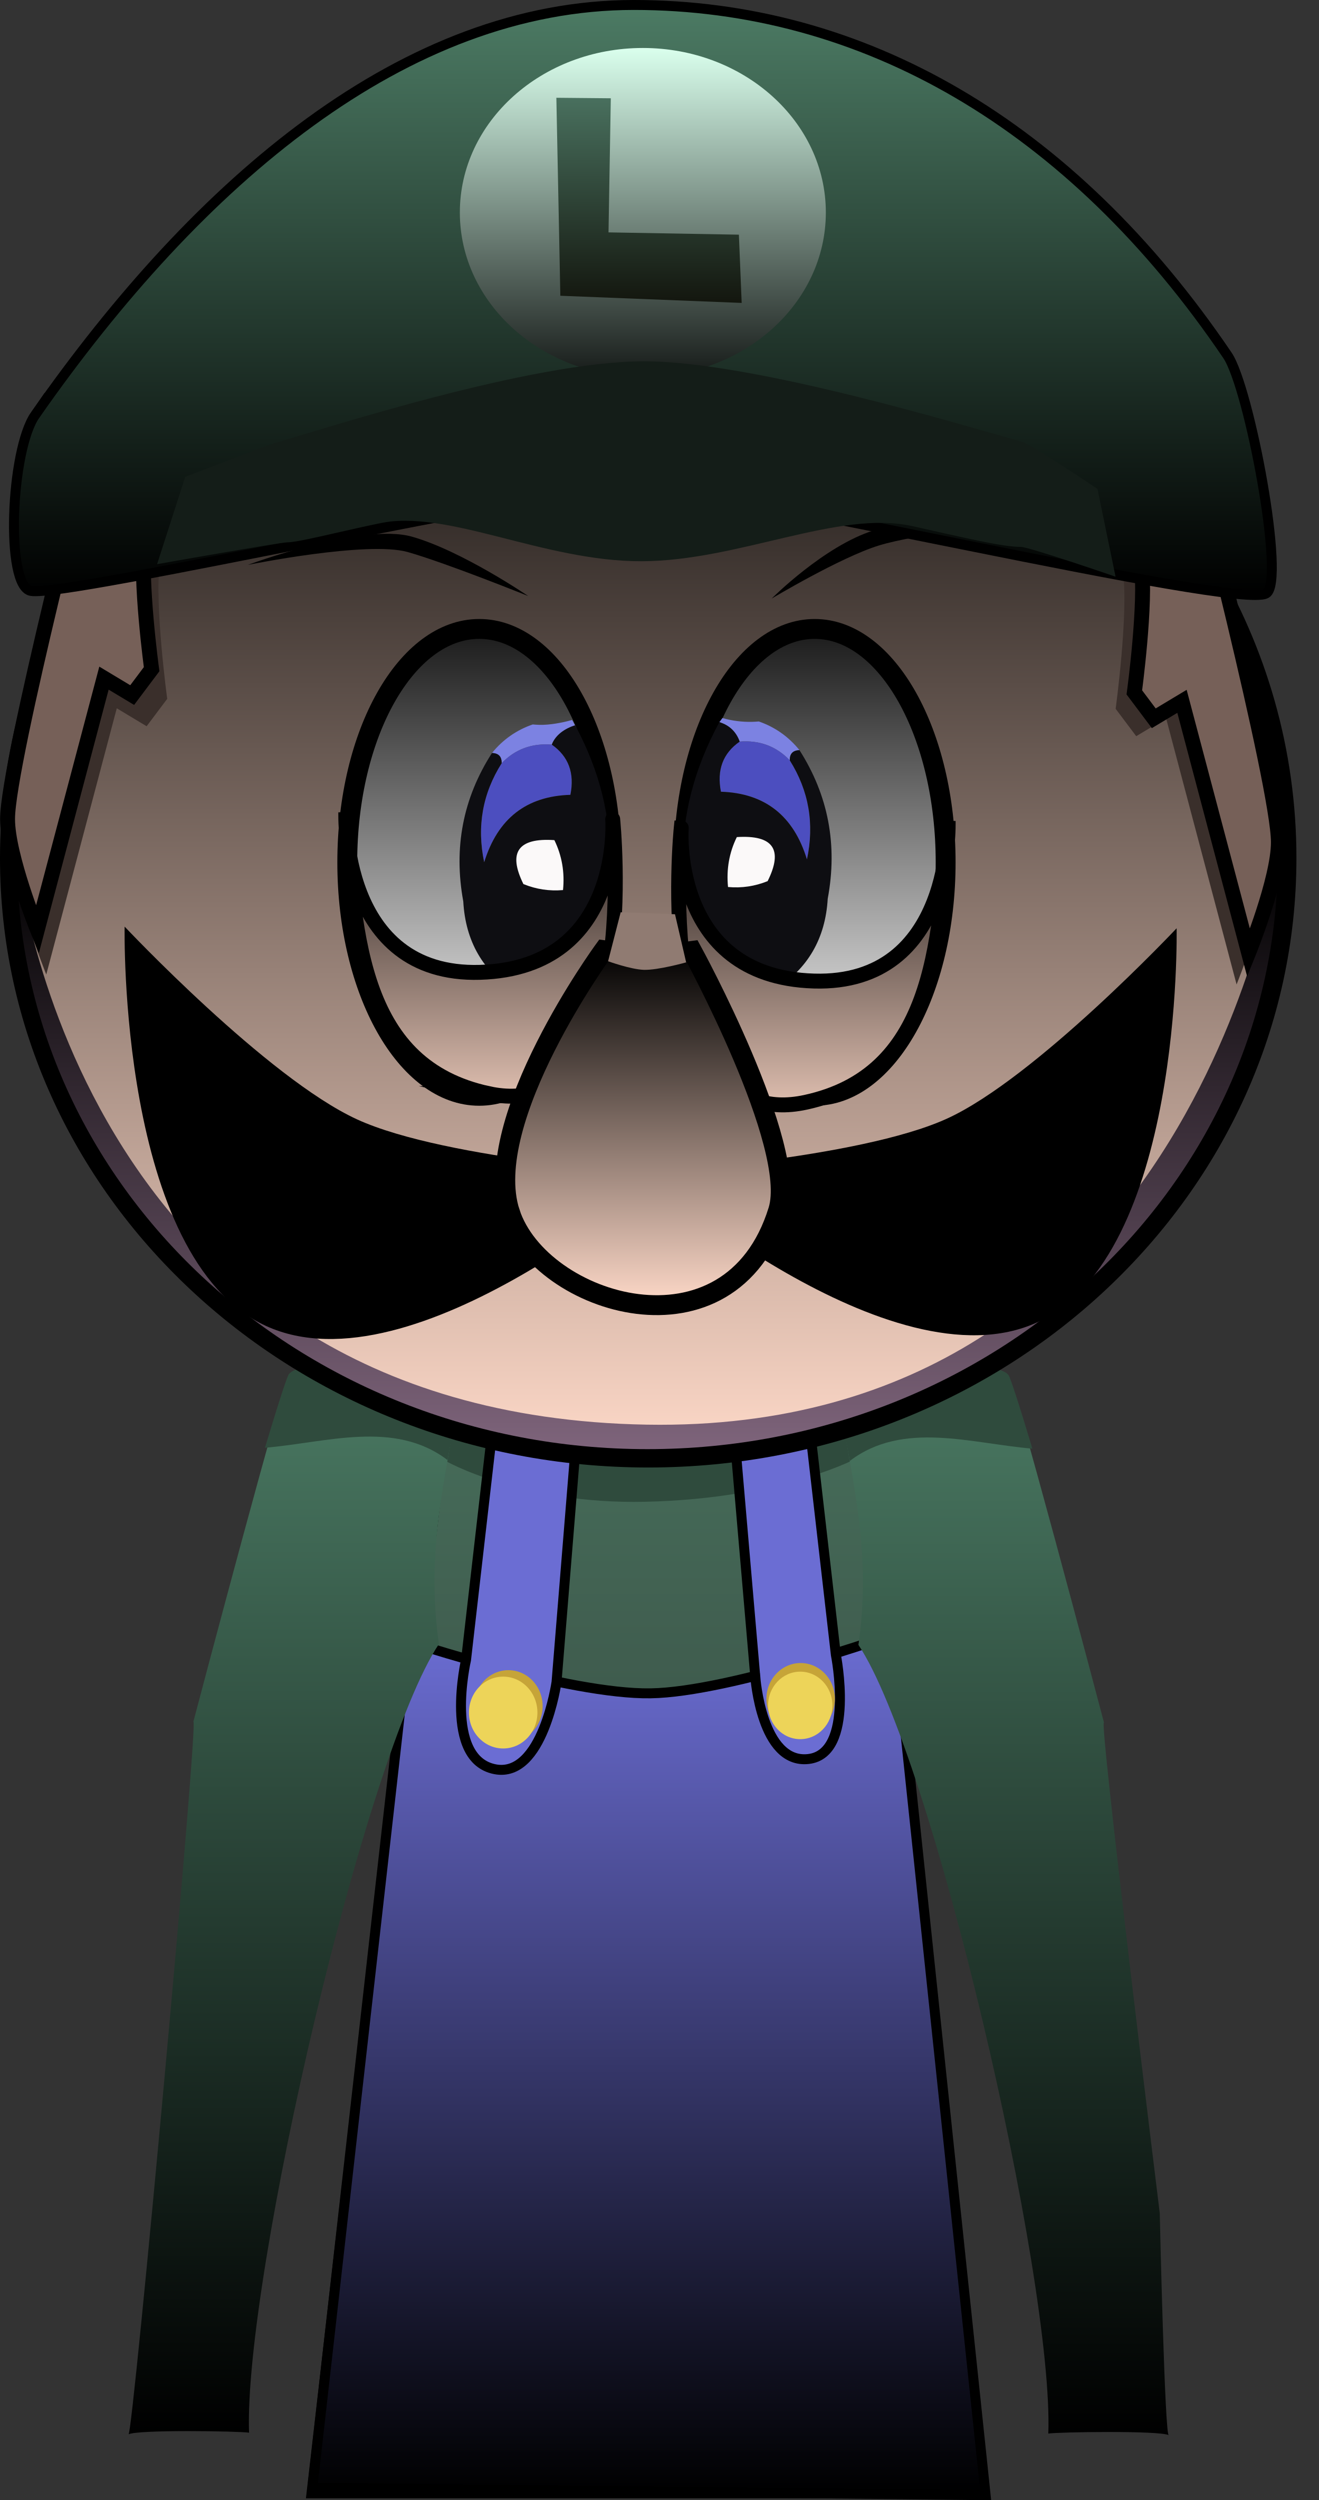<svg version="1.1" xmlns="http://www.w3.org/2000/svg" xmlns:xlink="http://www.w3.org/1999/xlink" width="132.745" height="251.496" viewBox="0,0,132.745,251.496"><rect x="0" y="0" width="132.745" height="251.496" fill="#333333" stroke="none"/><defs><linearGradient x1="319.923" y1="175.459" x2="319.923" y2="307.459" gradientUnits="userSpaceOnUse" id="color-1"><stop offset="0" stop-color="#4c7b64"/><stop offset="1" stop-color="#2b2b2b"/></linearGradient><linearGradient x1="320.082" y1="221.496" x2="320.082" y2="308.146" gradientUnits="userSpaceOnUse" id="color-2"><stop offset="0" stop-color="#6b6dd3"/><stop offset="1" stop-color="#000000"/></linearGradient><linearGradient x1="355.96" y1="194.557" x2="355.96" y2="302.12" gradientUnits="userSpaceOnUse" id="color-3"><stop offset="0" stop-color="#4b7b64"/><stop offset="1" stop-color="#000000"/></linearGradient><linearGradient x1="284.132" y1="194.469" x2="284.132" y2="302.026" gradientUnits="userSpaceOnUse" id="color-4"><stop offset="0" stop-color="#4b7b64"/><stop offset="1" stop-color="#000000"/></linearGradient><linearGradient x1="320" y1="83.657" x2="320" y2="203.77" gradientUnits="userSpaceOnUse" id="color-5"><stop offset="0" stop-color="#000000"/><stop offset="1" stop-color="#ffdac9"/></linearGradient><linearGradient x1="319.923" y1="143.513" x2="319.923" y2="202.924" gradientUnits="userSpaceOnUse" id="color-6"><stop offset="0" stop-color="#000000"/><stop offset="1" stop-color="#7e647b"/></linearGradient><linearGradient x1="302.994" y1="120.421" x2="302.994" y2="167.382" gradientUnits="userSpaceOnUse" id="color-7"><stop offset="0" stop-color="#1a1a1a"/><stop offset="1" stop-color="#ffffff"/></linearGradient><linearGradient x1="336.752" y1="120.421" x2="336.752" y2="167.382" gradientUnits="userSpaceOnUse" id="color-8"><stop offset="0" stop-color="#1a1a1a"/><stop offset="1" stop-color="#ffffff"/></linearGradient><linearGradient x1="319.465" y1="57.656" x2="319.465" y2="117.006" gradientUnits="userSpaceOnUse" id="color-9"><stop offset="0" stop-color="#4c7b64"/><stop offset="1" stop-color="#000000"/></linearGradient><linearGradient x1="319.459" y1="61.983" x2="319.459" y2="95.082" gradientUnits="userSpaceOnUse" id="color-10"><stop offset="0" stop-color="#daffed"/><stop offset="1" stop-color="#161a18"/></linearGradient><linearGradient x1="320.081" y1="66.991" x2="320.081" y2="87.627" gradientUnits="userSpaceOnUse" id="color-11"><stop offset="0" stop-color="#49705e"/><stop offset="1" stop-color="#13160e"/></linearGradient><linearGradient x1="302.396" y1="144.675" x2="302.396" y2="169.711" gradientUnits="userSpaceOnUse" id="color-12"><stop offset="0" stop-color="#453a36"/><stop offset="1" stop-color="#edcbbb"/></linearGradient><linearGradient x1="337.354" y1="145.55" x2="337.354" y2="170.586" gradientUnits="userSpaceOnUse" id="color-13"><stop offset="0" stop-color="#453a36"/><stop offset="1" stop-color="#edcbbb"/></linearGradient><linearGradient x1="319.474" y1="152.732" x2="319.474" y2="188.442" gradientUnits="userSpaceOnUse" id="color-14"><stop offset="0" stop-color="#000000"/><stop offset="1" stop-color="#ffdac9"/></linearGradient></defs><g transform="translate(-254.763,-57.156)"><g data-paper-data="{&quot;isPaintingLayer&quot;:true}" stroke-linecap="butt" stroke-linejoin="miter" stroke-miterlimit="10" stroke-dasharray="" stroke-dashoffset="0" style="mix-blend-mode: normal"><path d="M286.673,307.459l15.143,-131.842l37.783,-0.158l13.574,132z" fill="url(#color-1)" fill-rule="nonzero" stroke="#000000" stroke-width="2"/><path d="M299.54,204.072l3.121,-26.328l35.831,-0.142l2.767,26.106c0,0 -7.515,4.196 -21.559,4.51c-12.485,0.279 -20.16,-4.146 -20.16,-4.146z" fill="#2f4b3d" fill-rule="nonzero" stroke="#000000" stroke-width="0"/><path d="M286.203,307.396l9.625,-85.15c0,0 16.14,5.367 24.415,5.24c8.054,-0.123 24.591,-5.99 24.591,-5.99l9.125,86.65z" fill="url(#color-2)" fill-rule="nonzero" stroke="#000000" stroke-width="1"/><path d="M330.777,225.843l-2.722,-31.573l7.331,-1.111l3.5,30.462c0,0 1.98,9.946 -2.774,10.473c-4.72,0.523 -5.334,-8.251 -5.334,-8.251z" data-paper-data="{&quot;index&quot;:null}" fill="#6b6dd3" fill-rule="nonzero" stroke="#000000" stroke-width="1"/><path d="M301.666,224.121l3.5,-30.462l8.219,0.556l-2.611,32.129c0,0 -1.388,9.703 -6.189,8.778c-5.226,-1.007 -2.919,-11.001 -2.919,-11.001z" fill="#6b6dd3" fill-rule="nonzero" stroke="#000000" stroke-width="1"/><path d="M338.785,228.053c0,1.996 -1.543,3.614 -3.446,3.614c-1.903,0 -3.446,-1.618 -3.446,-3.614c0,-1.996 1.543,-3.614 3.446,-3.614c1.903,0 3.446,1.618 3.446,3.614z" fill="#c6a438" fill-rule="nonzero" stroke="none" stroke-width="0"/><path d="M309.374,228.77c0,1.996 -1.543,3.614 -3.446,3.614c-1.903,0 -3.446,-1.618 -3.446,-3.614c0,-1.996 1.543,-3.614 3.446,-3.614c1.903,0 3.446,1.618 3.446,3.614z" fill="#c6a438" fill-rule="nonzero" stroke="none" stroke-width="0"/><path d="M308.849,229.42c0,1.996 -1.543,3.614 -3.446,3.614c-1.903,0 -3.446,-1.618 -3.446,-3.614c0,-1.996 1.543,-3.614 3.446,-3.614c1.903,0 3.446,1.618 3.446,3.614z" fill="#edd459" fill-rule="nonzero" stroke="none" stroke-width="0"/><path d="M338.537,228.701c0,1.875 -1.449,3.395 -3.237,3.395c-1.788,0 -3.237,-1.52 -3.237,-3.395c0,-1.875 1.449,-3.395 3.237,-3.395c1.788,0 3.237,1.52 3.237,3.395z" fill="#edd459" fill-rule="nonzero" stroke="none" stroke-width="0"/><path d="M341.611,194.557c0.906,1.442 13.276,-0.944 14.535,0.889c0.319,-0.594 9.301,33.378 9.728,35c-0.593,-0.963 5.608,49.333 5.608,49.333c0,0 0.508,22.797 0.916,22.333c-0.888,-0.49 -11.188,-0.324 -12.131,-0.167c0.531,-15.625 -11.715,-68.291 -19.112,-79.333c2.254,-15.345 -5.01,-26.281 0.458,-28.056z" fill="url(#color-3)" fill-rule="evenodd" stroke="none" stroke-width="1"/><path d="M341.521,194.595c0.916,1.348 13.412,-0.882 14.684,0.831c0.104,-0.179 1.119,3.004 2.46,7.449c-6.172,-0.52 -13.014,-2.827 -18.353,1.218c-0.007,0.005 -0.014,0.011 -0.021,0.016c-0.982,-5.21 -1.761,-8.616 1.229,-9.514z" fill="#2f4b3d" fill-rule="nonzero" stroke="none" stroke-width="1"/><path d="M387.456,301.109c0.019,0.006 0.037,0.011 0.052,0.017c-0.017,0.013 -0.035,0.007 -0.052,-0.017z" fill="#2f4b3d" fill-rule="nonzero" stroke="none" stroke-width="1"/><path d="M298.939,222.524c-7.398,11.042 -19.643,63.708 -19.112,79.333c-0.943,-0.157 -11.243,-0.323 -12.131,0.167c0.408,0.464 7.116,-72.63 6.523,-71.667c0.427,-1.622 9.409,-35.594 9.728,-35c1.259,-1.833 13.628,0.553 14.535,-0.889c5.467,1.775 -1.796,12.711 0.458,28.056z" data-paper-data="{&quot;index&quot;:null}" fill="url(#color-4)" fill-rule="evenodd" stroke="none" stroke-width="1"/><path d="M298.571,194.506c2.99,0.898 2.211,4.304 1.229,9.514c-0.007,-0.005 -0.014,-0.011 -0.021,-0.016c-5.338,-4.045 -12.181,-1.738 -18.353,-1.218c1.342,-4.445 2.356,-7.628 2.46,-7.449c1.272,-1.713 13.768,0.517 14.684,-0.831z" data-paper-data="{&quot;index&quot;:null}" fill="#2f4b3d" fill-rule="nonzero" stroke="none" stroke-width="1"/><path d="M261.698,111.507c0.372,-1.956 0.798,-15.315 14.961,-28.037c7.647,-6.869 16.323,-16.669 37.903,-17.321c32.059,-0.511 43.95,11.089 52.161,19.807c11.262,11.956 11.9,22.719 14.378,27.968c0.252,0.533 -119.415,-2.359 -119.403,-2.418z" fill="#a8530c" fill-rule="nonzero" stroke="none" stroke-width="1.5"/><path d="M255.763,143.472c0,-21.151 11.601,-39.758 29.157,-50.521c1.085,-1.755 19.785,-9.187 33.309,-9.292c13.524,-0.104 26.063,2.902 35.964,8.757c18.051,10.674 30.044,29.55 30.044,51.056c0,33.302 -28.76,60.298 -64.237,60.298c-35.477,0 -64.237,-26.996 -64.237,-60.298z" fill="url(#color-5)" fill-rule="nonzero" stroke="#000000" stroke-width="2"/><path d="M256.486,143.526c0,-0.728 5.207,55.919 63.36,56.934c55.564,0.97 63.514,-57.953 63.514,-56.934c0,32.805 -28.402,59.398 -63.437,59.398c-35.035,0 -63.437,-26.594 -63.437,-59.398z" fill="url(#color-6)" fill-rule="nonzero" stroke="#000000" stroke-width="0"/><path d="M259.42,155.18c0,0 -3.175,-7.839 -3.175,-11.778c0,-6.029 9.419,-42.469 9.419,-42.469h9.525c0,0 -3.709,8.165 -4.34,12.814c-0.56,4.129 0.742,13.704 0.742,13.704l-2.071,2.756l-3.005,-1.805z" fill="#3a2f2b" fill-rule="nonzero" stroke="#000000" stroke-width="0"/><path d="M289.713,143.901c0,-12.968 5.946,-23.481 13.281,-23.481c7.335,0 13.281,10.513 13.281,23.481c0,12.968 -5.946,23.481 -13.281,23.481c-7.335,0 -13.281,-10.513 -13.281,-23.481z" fill="url(#color-7)" fill-rule="nonzero" stroke="#000000" stroke-width="2"/><path d="M258.523,150.669c0,0 -3,-7.407 -3,-11.129c0,-5.697 8.9,-40.129 8.9,-40.129h9c0,0 -3.505,7.715 -4.101,12.108c-0.529,3.901 0.701,12.949 0.701,12.949l-1.957,2.605l-2.839,-1.705z" fill="#766058" fill-rule="nonzero" stroke="#000000" stroke-width="1.5"/><path d="M336.752,167.382c-7.279,0 -13.181,-10.513 -13.181,-23.481c0,-12.968 5.901,-23.481 13.181,-23.481c7.279,0 13.181,10.513 13.181,23.481c0,12.968 -5.901,23.481 -13.181,23.481z" data-paper-data="{&quot;index&quot;:null}" fill="url(#color-8)" fill-rule="nonzero" stroke="#000000" stroke-width="2"/><path d="M279.702,113.98c0,0 11.5,-4.264 16.528,-2.839c5.029,1.425 11.695,5.972 11.695,5.972c0,0 -8.249,-3.328 -12.132,-4.429c-4.058,-1.15 -16.091,1.296 -16.091,1.296z" fill="#000000" fill-rule="nonzero" stroke="none" stroke-width="0"/><path d="M343.178,112.037c-3.854,1.198 -10.752,5.327 -10.752,5.327c0,0 5.284,-5.307 10.275,-6.858c4.991,-1.551 13.395,-0.499 13.395,-0.499c0,0 -8.891,0.778 -12.919,2.03z" data-paper-data="{&quot;index&quot;:null}" fill="#000000" fill-rule="nonzero" stroke="none" stroke-width="0"/><path d="M372.119,129.404l-3.005,1.805l-2.071,-2.756c0,0 1.302,-9.575 0.742,-13.704c-0.631,-4.649 -4.34,-12.814 -4.34,-12.814h9.525c0,0 9.419,36.44 9.419,42.469c0,3.939 -3.175,11.778 -3.175,11.778z" data-paper-data="{&quot;index&quot;:null}" fill="#3a2f2b" fill-rule="nonzero" stroke="#000000" stroke-width="0"/><path d="M373.719,127.702l-2.839,1.705l-1.957,-2.605c0,0 1.23,-9.048 0.701,-12.949c-0.596,-4.393 -4.101,-12.108 -4.101,-12.108h9c0,0 8.9,34.431 8.9,40.129c0,3.721 -3,11.129 -3,11.129z" data-paper-data="{&quot;index&quot;:null}" fill="#766058" fill-rule="nonzero" stroke="#000000" stroke-width="1.5"/><path d="M258.298,98.906c16.521,-23.643 37.271,-41.25 60.25,-41.25c22.937,0 43.937,11.905 59.75,35.25c2.199,3.247 5.882,22.838 3.891,23.947c-2.977,1.659 -55.285,-10.781 -63.391,-10.781c-8.439,0 -57.312,11.19 -60.923,10.525c-2.6,-0.479 -2.044,-14.162 0.423,-17.692z" fill="url(#color-9)" fill-rule="nonzero" stroke="#000000" stroke-width="1"/><path d="M337.876,78.532c0,9.14 -8.245,16.55 -18.417,16.55c-10.171,0 -18.417,-7.409 -18.417,-16.55c0,-9.14 8.245,-16.55 18.417,-16.55c10.171,0 18.417,7.409 18.417,16.55z" fill="url(#color-10)" fill-rule="nonzero" stroke="none" stroke-width="0"/><path d="M270.572,113.906l2.833,-8.786c0,0 8.382,-3.224 9.036,-3.408c4.88,-1.378 25.703,-8.211 37.13,-8.211c11.036,0 32.309,6.511 38.017,8.085c0.951,0.262 7.626,4.748 7.626,4.748l1.821,8.833c0,0 -8.718,-2.999 -9.518,-2.997c-1.889,0.005 -5.825,-0.957 -10.945,-2.095c-7.413,-1.647 -17.474,3.508 -27.234,3.535c-9.946,0.028 -19.584,-5.301 -26.479,-3.804c-4.753,1.032 -8.123,1.902 -9.2,1.905c-0.728,0.002 -13.089,2.194 -13.089,2.194z" fill="#141d18" fill-rule="nonzero" stroke="#000000" stroke-width="0"/><path d="M329.406,87.627l-18.25,-0.721l-0.401,-19.915l5.48,0.051l-0.231,13.489l13.121,0.231z" data-paper-data="{&quot;index&quot;:null}" fill="url(#color-11)" fill-rule="evenodd" stroke="none" stroke-width="1"/><path d="M321.588,175.287c0,0 -25.154,22.086 -40.055,15.244c-14.901,-6.842 -14.227,-40.167 -14.227,-40.167c0,0 14.333,15.229 23.385,19.386c9.041,4.151 30.897,5.537 30.897,5.537z" fill="#000000" fill-rule="nonzero" stroke="none" stroke-width="0"/><path d="M350.1,169.663c8.934,-4.102 23.079,-19.132 23.079,-19.132c0,0 0.665,32.889 -14.041,39.641c-14.706,6.752 -39.531,-15.045 -39.531,-15.045c0,0 21.569,-1.368 30.492,-5.465z" data-paper-data="{&quot;index&quot;:null}" fill="#000000" fill-rule="nonzero" stroke="none" stroke-width="0"/><g stroke="none" stroke-width="1"><path d="M327.796,157.789c1.523,-0.836 3.181,-1.207 4.976,-1.113c-0.745,0.785 -1.734,1.308 -2.965,1.568c0.038,0.035 0.075,0.069 0.113,0.103c-0.428,0.094 -0.845,0.215 -1.25,0.362c-0.29,-0.295 -0.581,-0.601 -0.874,-0.919z" fill="#2f2d2e" fill-rule="nonzero"/><path d="M335.225,132.614c-0.667,0.015 -0.992,0.356 -0.977,1.022c-1.352,-1.411 -3.033,-2.04 -5.044,-1.886c-0.356,-0.992 -1.038,-1.644 -2.045,-1.954c0.102,-0.14 0.205,-0.277 0.309,-0.413c0.946,0.271 1.949,0.406 2.984,0.382c0.229,-0.005 0.455,-0.018 0.679,-0.038c1.63,0.567 2.995,1.529 4.093,2.886z" fill="#7c82e2" fill-rule="nonzero"/><path d="M329.204,131.75c2.011,-0.154 3.692,0.474 5.044,1.886c1.917,3.051 2.493,6.373 1.727,9.963c-1.344,-4.393 -4.23,-6.661 -8.657,-6.805c-0.43,-2.189 0.199,-3.87 1.886,-5.044z" fill="#4c4ebf" fill-rule="evenodd"/><path d="M327.159,129.797c1.007,0.31 1.689,0.962 2.045,1.954c-1.687,1.174 -2.316,2.855 -1.886,5.044c4.427,0.144 7.313,2.412 8.657,6.805c0.766,-3.591 0.19,-6.912 -1.727,-9.963c-0.015,-0.667 0.31,-1.007 0.977,-1.022c2.902,4.552 3.85,9.531 2.841,14.939c-0.233,3.998 -1.997,7.039 -5.294,9.123c-1.795,-0.093 -3.453,0.278 -4.976,1.113c-5.496,-9.275 -5.709,-18.607 -0.637,-27.993z" fill="#0e0e12" fill-rule="evenodd"/><path d="M328.917,141.357c3.657,-0.233 4.691,1.244 3.102,4.431c-1.282,0.519 -2.611,0.717 -3.988,0.591c-0.175,-1.788 0.12,-3.462 0.886,-5.021z" fill="#fbf9f9" fill-rule="evenodd"/></g><g data-paper-data="{&quot;index&quot;:null}" stroke="none" stroke-width="1"><path d="M310.748,159.016c-0.404,-0.148 -0.821,-0.27 -1.249,-0.366c0.038,-0.034 0.075,-0.069 0.113,-0.103c-1.231,-0.264 -2.217,-0.79 -2.96,-1.577c1.795,-0.088 3.452,0.288 4.972,1.129c-0.293,0.317 -0.585,0.623 -0.877,0.917z" fill="#2f2d2e" fill-rule="nonzero"/><path d="M304.274,132.901c1.103,-1.354 2.47,-2.311 4.102,-2.873c0.224,0.021 0.451,0.034 0.679,0.04c1.036,0.027 2.333,-0.222 3.279,-0.49c0.103,0.136 0.324,0.626 0.425,0.767c-1.008,0.307 -2.104,0.721 -2.463,1.712c-2.011,-0.161 -3.693,0.463 -5.05,1.87c0.017,-0.666 -0.307,-1.008 -0.974,-1.026z" fill="#7c82e2" fill-rule="nonzero"/><path d="M312.168,137.106c-4.428,0.13 -7.32,2.389 -8.678,6.778c-0.754,-3.593 -0.168,-6.912 1.758,-9.958c1.357,-1.407 3.04,-2.031 5.05,-1.87c1.683,1.179 2.307,2.863 1.87,5.05z" fill="#4c4ebf" fill-rule="evenodd"/><path d="M311.625,158.099c-1.521,-0.841 -3.178,-1.217 -4.972,-1.129c-3.29,-2.094 -5.045,-5.14 -5.265,-9.139c-0.992,-5.411 -0.029,-10.388 2.887,-14.93c0.667,0.017 0.991,0.359 0.974,1.026c-1.926,3.045 -2.512,6.365 -1.758,9.958c1.358,-4.389 4.25,-6.648 8.678,-6.778c0.437,-2.187 -0.187,-3.871 -1.87,-5.05c0.359,-0.991 1.343,-1.64 2.351,-1.948c5.042,9.402 4.501,18.732 -1.024,27.991z" fill="#0e0e12" fill-rule="evenodd"/><path d="M311.426,146.687c-1.377,0.121 -2.706,-0.08 -3.986,-0.603c-1.579,-3.192 -0.54,-4.666 3.115,-4.421c0.761,1.562 1.051,3.236 0.87,5.024z" fill="#fbf9f9" fill-rule="evenodd"/></g><path d="M303.908,167.159c-12.674,-2.747 -13.494,-15.327 -14.343,-28.268c0,0 -0.618,16.483 13.499,16.072c14.732,-0.429 13.321,-16.012 13.361,-15.397c0,0 3.173,30.994 -12.518,27.593z" data-paper-data="{&quot;index&quot;:null}" fill="url(#color-12)" fill-rule="nonzero" stroke="#000000" stroke-width="1.5"/><path d="M323.324,140.442c0.04,-0.615 -1.371,14.968 13.361,15.397c14.118,0.412 13.499,-16.072 13.499,-16.072c-0.849,12.94 -1.669,25.521 -14.343,28.268c-15.69,3.401 -12.518,-27.593 -12.518,-27.593z" data-paper-data="{&quot;index&quot;:null}" fill="url(#color-13)" fill-rule="nonzero" stroke="#000000" stroke-width="1.5"/><path d="M306.09,179.133c-3.039,-9.312 9.444,-26.4 9.444,-26.4c0,0 2.918,0.382 4.391,0.431c1.556,0.051 4.487,-0.353 4.487,-0.353c0,0 10.694,19.545 8.667,26.1c-4.788,15.486 -23.95,9.534 -26.989,0.222z" fill="url(#color-14)" fill-rule="nonzero" stroke="#000000" stroke-width="2"/><path d="M315.961,153.847l1.267,-4.928l5.467,0.2l1.123,4.841c0,0 -2.839,0.796 -4.258,0.75c-1.33,-0.043 -3.598,-0.863 -3.598,-0.863z" fill="#907b72" fill-rule="nonzero" stroke="#000000" stroke-width="0"/></g></g></svg>